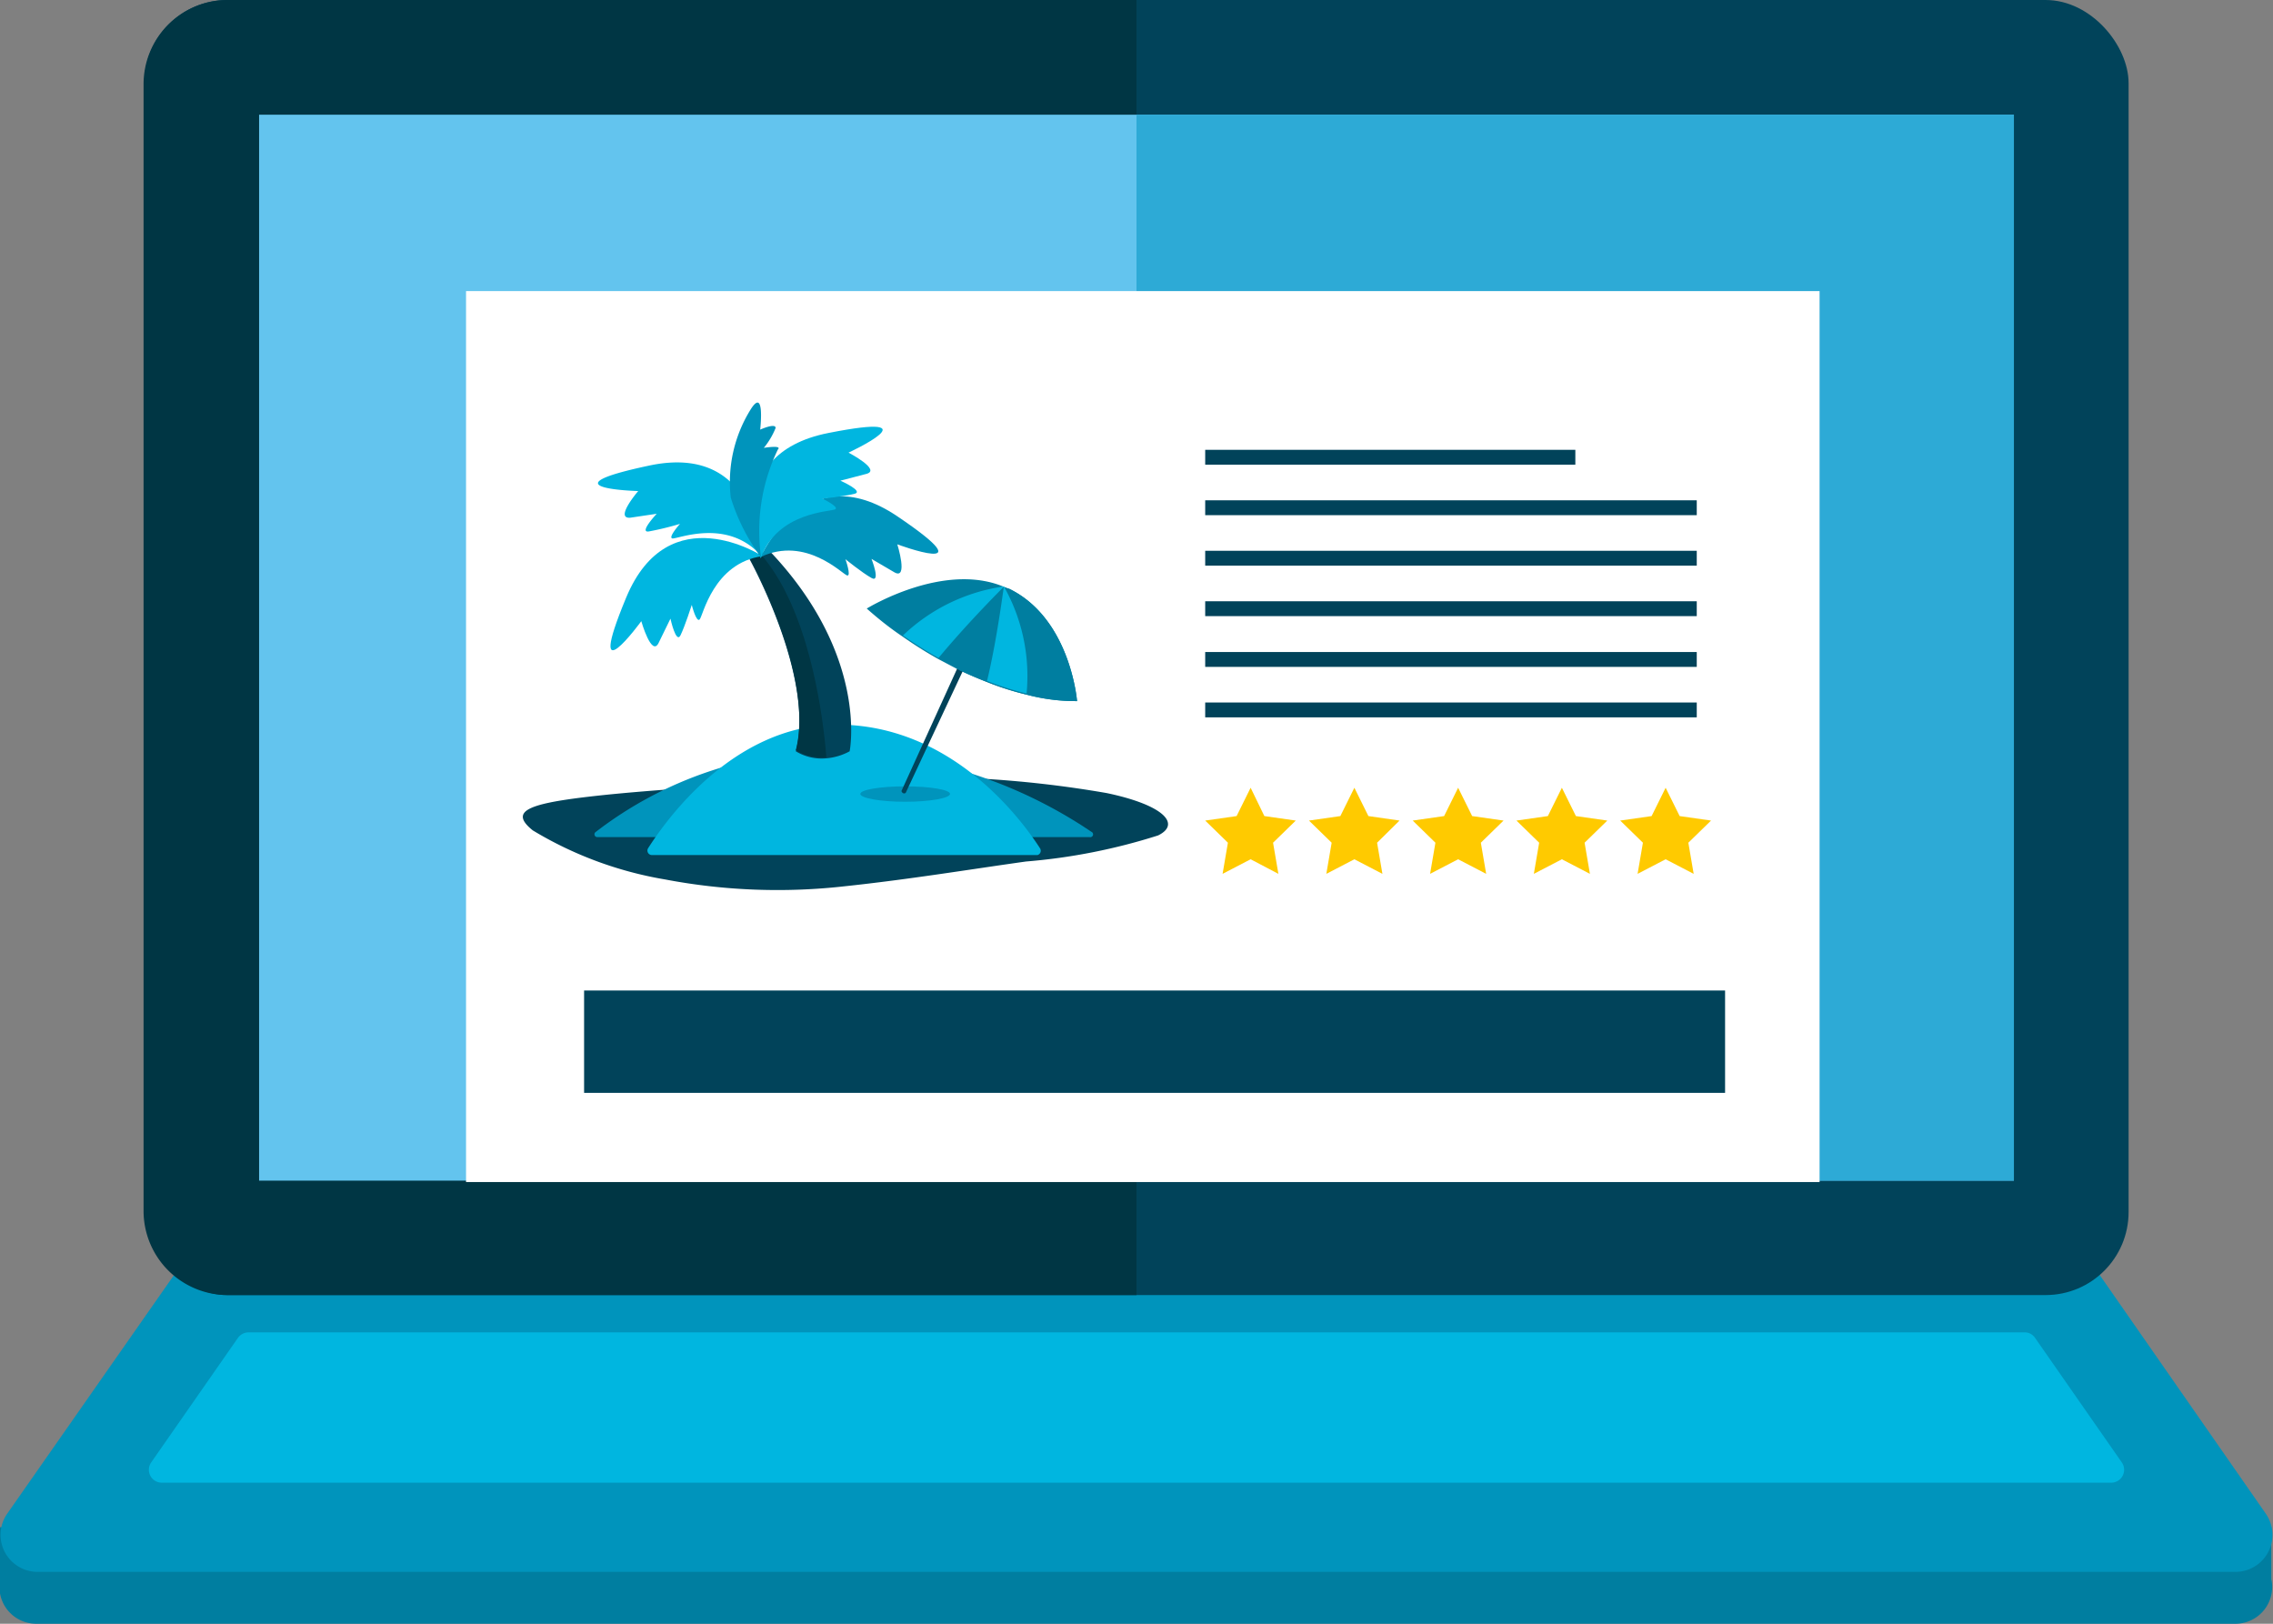 <svg xmlns="http://www.w3.org/2000/svg" viewBox="0 0 81.06 57.9"><rect x="0" y="0" width="81.06" height="57.9" fill="#808080" stroke="none"/><defs><style>.cls-1{fill:#007ea0;}.cls-2{fill:#0094bc;}.cls-3{fill:#00b6e0;}.cls-4{fill:#01435a;}.cls-5{fill:#003644;}.cls-6{fill:#63c4ee;}.cls-7{fill:#2daad6;}.cls-8{fill:#fff;}.cls-9{fill:#ffca00;}</style></defs><g id="Layer_2" data-name="Layer 2"><g id="Layer_6" data-name="Layer 6"><path class="cls-1" d="M81,56.31V54.46H0v2.36H0a1.31,1.31,0,0,0,1.3,1.08H79.74A1.31,1.31,0,0,0,81,56.31Z"/><path class="cls-2" d="M79.74,56.05H1.32A1.32,1.32,0,0,1,.24,54L7,44.33H74.09L80.82,54A1.32,1.32,0,0,1,79.74,56.05Z"/><path class="cls-3" d="M5.39,52.15l3.1-4.45a.47.47,0,0,1,.38-.19H72.2a.44.44,0,0,1,.37.19l3.1,4.45a.46.46,0,0,1-.37.72H5.76A.46.46,0,0,1,5.39,52.15Z"/><rect class="cls-4" x="5.15" width="70.76" height="46.18" rx="2.96"/><path class="cls-5" d="M40.53,0V46.18H8.12a3,3,0,0,1-3-3V3a3,3,0,0,1,3-3Z"/><rect class="cls-6" x="9.24" y="4.09" width="62.58" height="38.01"/><rect class="cls-7" x="40.53" y="4.09" width="31.29" height="38.01"/><rect class="cls-8" x="16.62" y="10.38" width="48.27" height="31.77"/><rect class="cls-4" x="42.98" y="16.04" width="13.2" height="0.53"/><rect class="cls-4" x="42.98" y="17.84" width="17.53" height="0.53"/><rect class="cls-4" x="42.98" y="19.64" width="17.53" height="0.53"/><rect class="cls-4" x="42.98" y="21.44" width="17.53" height="0.53"/><rect class="cls-4" x="42.98" y="23.25" width="17.53" height="0.53"/><rect class="cls-4" x="42.98" y="25.05" width="17.53" height="0.53"/><rect class="cls-4" x="20.83" y="35.32" width="40.69" height="3.65"/><polygon class="cls-9" points="44.6 30.64 45.59 31.16 45.4 30.05 46.21 29.26 45.09 29.1 44.6 28.09 44.1 29.1 42.98 29.26 43.79 30.05 43.6 31.16 44.6 30.64"/><polygon class="cls-9" points="48.3 30.64 49.3 31.16 49.11 30.05 49.91 29.26 48.8 29.1 48.3 28.09 47.8 29.1 46.68 29.26 47.49 30.05 47.3 31.16 48.3 30.64"/><polygon class="cls-9" points="52 30.64 53 31.16 52.81 30.05 53.62 29.26 52.5 29.1 52 28.09 51.5 29.1 50.38 29.26 51.19 30.05 51 31.16 52 30.64"/><polygon class="cls-9" points="55.7 30.64 56.7 31.16 56.51 30.05 57.32 29.26 56.2 29.1 55.7 28.09 55.2 29.1 54.08 29.26 54.89 30.05 54.7 31.16 55.7 30.64"/><polygon class="cls-9" points="59.4 30.64 60.4 31.16 60.21 30.05 61.02 29.26 59.9 29.1 59.4 28.09 58.9 29.1 57.78 29.26 58.59 30.05 58.4 31.16 59.4 30.64"/><path class="cls-4" d="M41.3,29.79a21.1,21.1,0,0,1-4.71.93c-2,.28-4.18.64-6.44.88a21.42,21.42,0,0,1-6.43-.24A13.43,13.43,0,0,1,19,29.61c-.82-.66-.22-.93,1.82-1.18s5.43-.46,9.32-.64a39.14,39.14,0,0,1,9.33.49C41.52,28.71,42.12,29.39,41.3,29.79Z"/><path class="cls-2" d="M21.3,29.85a.1.1,0,0,1-.06-.18,13.84,13.84,0,0,1,8.55-2.88,16.75,16.75,0,0,1,9.13,2.87.1.1,0,0,1-.06.19Z"/><path class="cls-3" d="M37,30.49H23.24a.16.16,0,0,1-.13-.24c.6-.94,3-4.38,6.7-4.41h.05c4.13,0,6.62,3.46,7.23,4.41A.16.16,0,0,1,37,30.49Z"/><path class="cls-4" d="M30.3,26.79a2.11,2.11,0,0,1-.83.25,1.77,1.77,0,0,1-1.09-.25c.69-2.64-1.66-6.87-1.66-6.87l.37-.16.32-.15C31,23.36,30.3,26.79,30.3,26.79Z"/><path class="cls-5" d="M29.47,27a1.77,1.77,0,0,1-1.09-.25c.69-2.64-1.66-6.87-1.66-6.87l.37-.16C29.15,22,29.45,26.83,29.47,27Z"/><path class="cls-3" d="M27.19,19.83s-3.34-2.18-4.86,1.48.54.84.54.84.37,1.3.62.77l.42-.86s.2.92.36.59.4-1.08.4-1.08.16.64.28.52S25.43,20.08,27.19,19.83Z"/><path class="cls-2" d="M27.13,19.86s1.58-3.67,4.87-1.45,0,1,0,1,.4,1.28-.1,1l-.82-.48s.34.87,0,.68-.93-.67-.93-.67.22.62.06.58S28.74,19.1,27.13,19.86Z"/><path class="cls-3" d="M27.13,19.91s-1.48-3.7,2.41-4.47.72.7.72.7,1.19.62.63.76l-.92.24s.86.38.5.47-1.14.17-1.14.17.6.29.46.38S27.72,18.24,27.13,19.91Z"/><path class="cls-3" d="M27.11,19.78s-.07-4-3.95-3.18-.4.91-.4.91-.86,1-.28.95l.94-.14s-.65.69-.28.63a10.54,10.54,0,0,0,1.11-.27s-.44.49-.27.52S25.91,18.47,27.11,19.78Z"/><path class="cls-2" d="M27.14,19.87a7,7,0,0,1-1.08-2.13,4.9,4.9,0,0,1,.71-3.14c.52-.83.34.72.34.72s.55-.25.55-.06a2.69,2.69,0,0,1-.42.71s.67-.11.5.06A6.69,6.69,0,0,0,27.14,19.87Z"/><path class="cls-2" d="M33.88,28.31c0,.15-.72.28-1.6.28s-1.6-.13-1.6-.28.72-.27,1.6-.27S33.88,28.16,33.88,28.31Z"/><path class="cls-4" d="M32.15,28.2l2.59-5.69H35L32.3,28.27a.08.08,0,0,1-.11,0h0A.08.08,0,0,1,32.15,28.2Z"/><path class="cls-1" d="M38.41,25a6.8,6.8,0,0,1-1.8-.23,10.2,10.2,0,0,1-1.41-.45c-.31-.12-.64-.26-1-.43l-.74-.39a14.52,14.52,0,0,1-1.27-.8c-.42-.28-.84-.61-1.28-1,0,0,2.72-1.68,4.88-.78h0L36,21C38.18,22.07,38.41,25,38.41,25Z"/><path class="cls-3" d="M35.81,20.91c-1.15,1.16-1.88,2-2.34,2.55a14.52,14.52,0,0,1-1.27-.8A6.54,6.54,0,0,1,35.81,20.91Z"/><path class="cls-1" d="M38.41,25a6.8,6.8,0,0,1-1.8-.23,10.2,10.2,0,0,1-1.41-.45c-.31-.12-.64-.26-1-.43l1.6-2.94h0L36,21C38.18,22.07,38.41,25,38.41,25Z"/><path class="cls-3" d="M36.61,24.73a10.2,10.2,0,0,1-1.41-.45c.17-.7.38-1.77.6-3.37v0l0,0A6.5,6.5,0,0,1,36.61,24.73Z"/></g></g></svg>